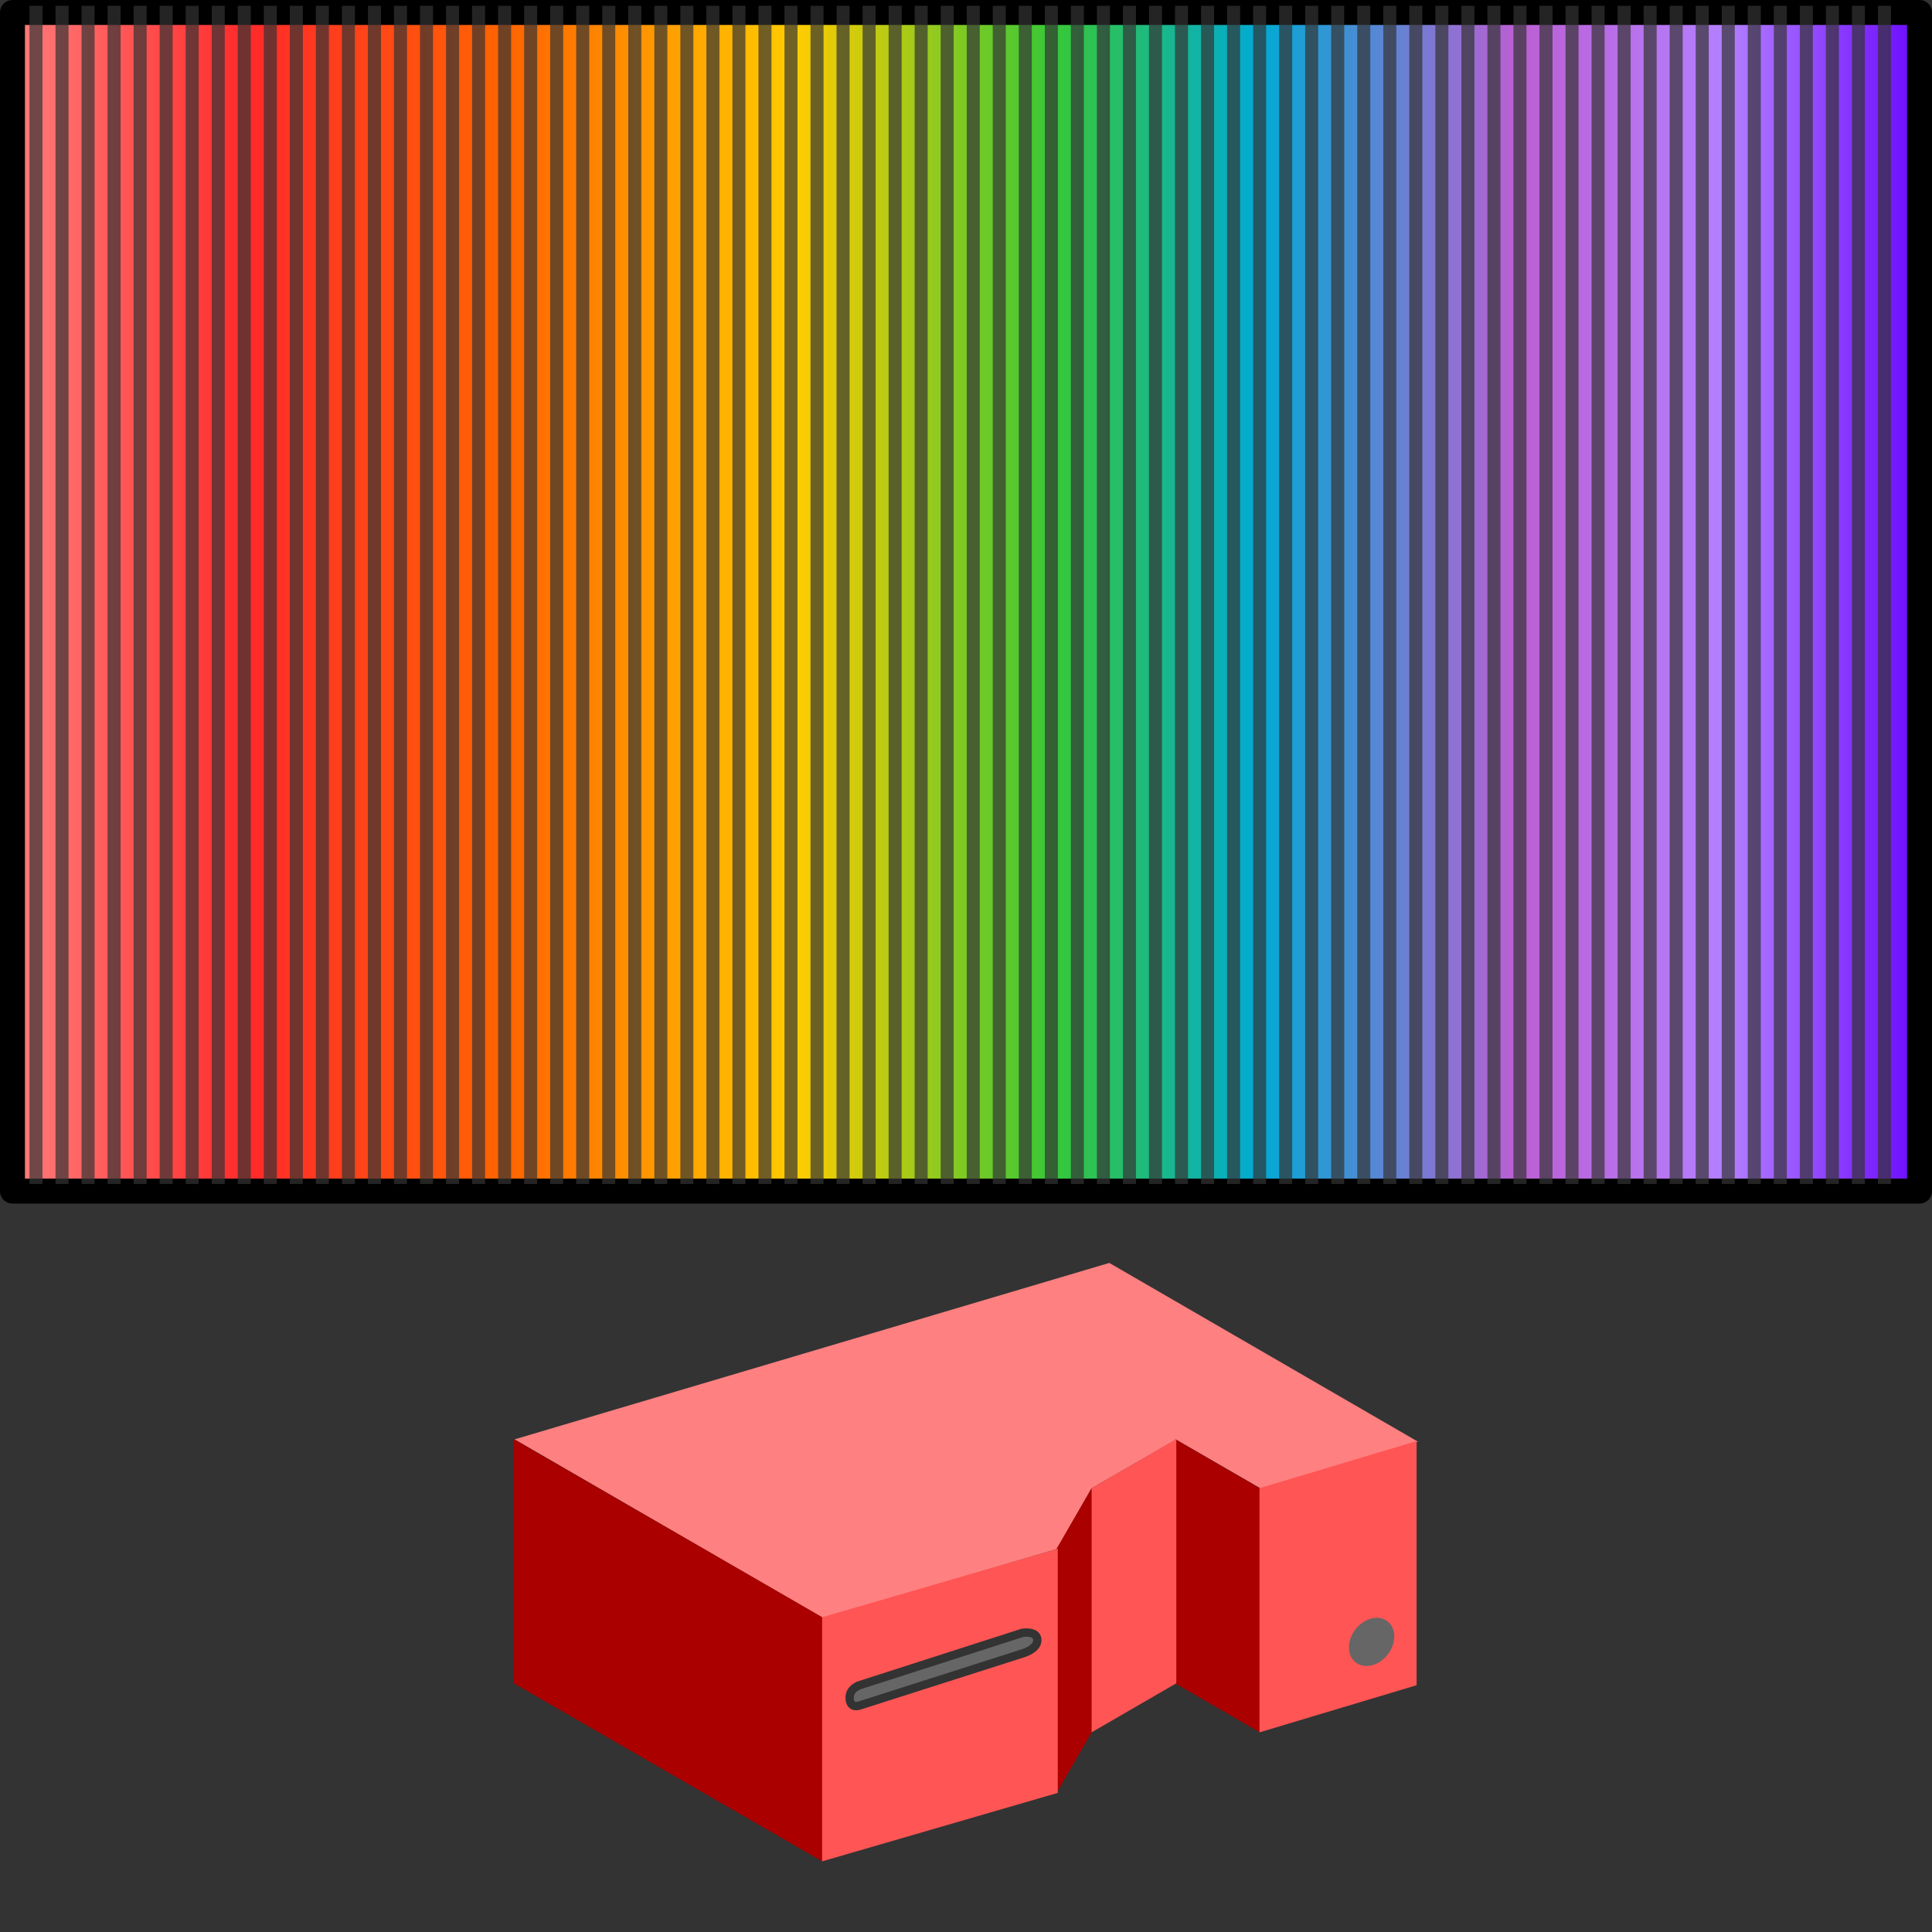 <?xml version="1.0" encoding="UTF-8" standalone="no"?>
<!-- Created with Inkscape (http://www.inkscape.org/) -->

<svg
   xmlns:dc="http://purl.org/dc/elements/1.1/"
   xmlns:cc="http://creativecommons.org/ns#"
   xmlns:rdf="http://www.w3.org/1999/02/22-rdf-syntax-ns#"
   xmlns:svg="http://www.w3.org/2000/svg"
   xmlns="http://www.w3.org/2000/svg"
   xmlns:xlink="http://www.w3.org/1999/xlink"
   xmlns:sodipodi="http://sodipodi.sourceforge.net/DTD/sodipodi-0.dtd"
   xmlns:inkscape="http://www.inkscape.org/namespaces/inkscape"
   width="128"
   height="128"
   viewBox="0 0 120 120"
   id="svg4759"
   version="1.1"
   inkscape:version="0.92.1 r"
   sodipodi:docname="Tech-Grating-Maker.svg">
  <defs
     id="defs4761">
    <marker
       inkscape:stockid="DotM"
       orient="auto"
       refY="0"
       refX="0"
       id="marker69311"
       style="overflow:visible">
      <path
         id="path69309"
         d="m 2.091,0 c 0,1.178 -0.956,2.133 -2.133,2.133 C -1.22,2.133 -2.176,1.178 -2.176,0 c 0,-1.178 0.956,-2.133 2.133,-2.133 C 1.135,-2.133 2.091,-1.178 2.091,0 Z"
         style="fill-rule:evenodd;stroke:#000000;stroke-width:0.427pt"
         inkscape:connector-curvature="0" />
    </marker>
    <linearGradient
       inkscape:collect="always"
       xlink:href="#linearGradient21444"
       id="linearGradient21450"
       x1="856.928"
       y1="-1168.631"
       x2="1005.375"
       y2="-1168.631"
       gradientUnits="userSpaceOnUse"
       gradientTransform="matrix(0.809,0,0,0.809,-438.842,1956.293)" />
    <linearGradient
       inkscape:collect="always"
       id="linearGradient21444">
      <stop
         style="stop-color:#ff8080;stop-opacity:1"
         offset="0"
         id="stop21446" />
      <stop
         id="stop22166"
         offset="0.128"
         style="stop-color:#ff2a2a;stop-opacity:1" />
      <stop
         style="stop-color:#ff6600;stop-opacity:1"
         offset="0.264"
         id="stop22168" />
      <stop
         id="stop22170"
         offset="0.411"
         style="stop-color:#ffcc00;stop-opacity:1" />
      <stop
         style="stop-color:#37c837;stop-opacity:1"
         offset="0.544"
         id="stop22178" />
      <stop
         style="stop-color:#00aad4;stop-opacity:1"
         offset="0.65"
         id="stop22172" />
      <stop
         id="stop22174"
         offset="0.784"
         style="stop-color:#bc5fd3;stop-opacity:1" />
      <stop
         style="stop-color:#b380ff;stop-opacity:1"
         offset="0.892"
         id="stop22176" />
      <stop
         style="stop-color:#6600ff;stop-opacity:1"
         offset="1"
         id="stop21448" />
    </linearGradient>
  </defs>
  <sodipodi:namedview
     id="base"
     pagecolor="#ffffff"
     bordercolor="#666666"
     borderopacity="1.0"
     inkscape:pageopacity="0.0"
     inkscape:pageshadow="2"
     inkscape:zoom="2.2995071"
     inkscape:cx="24.667742"
     inkscape:cy="77.236735"
     inkscape:document-units="px"
     inkscape:current-layer="layer1"
     showgrid="false"
     fit-margin-top="0"
     fit-margin-left="0"
     fit-margin-right="0"
     fit-margin-bottom="0"
     inkscape:window-width="1366"
     inkscape:window-height="708"
     inkscape:window-x="0"
     inkscape:window-y="23"
     inkscape:window-maximized="1"
     showborder="false"
     units="px" />
  <g
     inkscape:label="Layer 1"
     inkscape:groupmode="layer"
     id="layer1"
     transform="translate(-254.301,-973.693)">
    <g
       id="g17844"
       transform="matrix(0.329,0,0,0.329,287.579,976.589)" />
    <g
       id="g17846"
       transform="matrix(0.329,0,0,0.329,287.579,976.589)" />
    <g
       id="g17848"
       transform="matrix(0.329,0,0,0.329,287.579,976.589)" />
    <g
       id="g17850"
       transform="matrix(0.329,0,0,0.329,287.579,976.589)" />
    <g
       id="g17852"
       transform="matrix(0.329,0,0,0.329,287.579,976.589)" />
    <g
       id="g17854"
       transform="matrix(0.329,0,0,0.329,287.579,976.589)" />
    <g
       id="g17856"
       transform="matrix(0.329,0,0,0.329,287.579,976.589)" />
    <g
       id="g17858"
       transform="matrix(0.329,0,0,0.329,287.579,976.589)" />
    <g
       id="g17860"
       transform="matrix(0.329,0,0,0.329,287.579,976.589)" />
    <g
       id="g17862"
       transform="matrix(0.329,0,0,0.329,287.579,976.589)" />
    <g
       id="g17864"
       transform="matrix(0.329,0,0,0.329,287.579,976.589)" />
    <g
       id="g17866"
       transform="matrix(0.329,0,0,0.329,287.579,976.589)" />
    <g
       id="g17868"
       transform="matrix(0.329,0,0,0.329,287.579,976.589)" />
    <g
       id="g17870"
       transform="matrix(0.329,0,0,0.329,287.579,976.589)" />
    <g
       id="g17872"
       transform="matrix(0.329,0,0,0.329,287.579,976.589)" />
    <g
       id="g4516"
       inkscape:export-xdpi="96"
       inkscape:export-ydpi="96">
      <rect
         ry="0"
         rx="0"
         style="opacity:1;fill:#333333;fill-opacity:1;stroke:none;stroke-width:5.433;stroke-linecap:round;stroke-linejoin:round;stroke-miterlimit:4;stroke-dasharray:none;stroke-dashoffset:0;stroke-opacity:1"
         id="rect5453"
         width="120"
         height="120"
         x="254.301"
         y="973.693" />
      <g
         id="g4428">
        <rect
           style="opacity:1;fill:url(#linearGradient21450);fill-opacity:1;fill-rule:nonzero;stroke:#000000;stroke-width:1.549;stroke-linecap:round;stroke-linejoin:round;stroke-miterlimit:4;stroke-dasharray:none;stroke-dashoffset:0;stroke-opacity:1"
           id="rect20944"
           width="118.451"
           height="73.207"
           x="255.075"
           y="974.468"
           rx="0"
           ry="0" />
        <g
           id="g21370"
           transform="matrix(0.758,0,0,0.758,-438.842,1955.519)"
           style="opacity:0.7">
          <path
             inkscape:connector-curvature="0"
             id="path20946"
             d="m 917.386,-1294.811 v 96.544"
             style="fill:none;fill-rule:evenodd;stroke:#333333;stroke-width:1.067px;stroke-linecap:butt;stroke-linejoin:miter;stroke-opacity:1" />
          <path
             style="fill:none;fill-rule:evenodd;stroke:#333333;stroke-width:1.067px;stroke-linecap:butt;stroke-linejoin:miter;stroke-opacity:1"
             d="m 919.519,-1294.811 v 96.544"
             id="path20948"
             inkscape:connector-curvature="0" />
          <path
             inkscape:connector-curvature="0"
             id="path20950"
             d="m 921.652,-1294.811 v 96.544"
             style="fill:none;fill-rule:evenodd;stroke:#333333;stroke-width:1.067px;stroke-linecap:butt;stroke-linejoin:miter;stroke-opacity:1" />
          <path
             style="fill:none;fill-rule:evenodd;stroke:#333333;stroke-width:1.067px;stroke-linecap:butt;stroke-linejoin:miter;stroke-opacity:1"
             d="m 923.786,-1294.811 v 96.544"
             id="path20952"
             inkscape:connector-curvature="0" />
          <path
             inkscape:connector-curvature="0"
             id="path20954"
             d="m 925.919,-1294.811 v 96.544"
             style="fill:none;fill-rule:evenodd;stroke:#333333;stroke-width:1.067px;stroke-linecap:butt;stroke-linejoin:miter;stroke-opacity:1" />
          <path
             style="fill:none;fill-rule:evenodd;stroke:#333333;stroke-width:1.067px;stroke-linecap:butt;stroke-linejoin:miter;stroke-opacity:1"
             d="m 928.052,-1294.811 v 96.544"
             id="path20956"
             inkscape:connector-curvature="0" />
          <path
             style="fill:none;fill-rule:evenodd;stroke:#333333;stroke-width:1.067px;stroke-linecap:butt;stroke-linejoin:miter;stroke-opacity:1"
             d="m 930.186,-1294.811 v 96.544"
             id="path20958"
             inkscape:connector-curvature="0" />
          <path
             inkscape:connector-curvature="0"
             id="path20960"
             d="m 932.319,-1294.811 v 96.544"
             style="fill:none;fill-rule:evenodd;stroke:#333333;stroke-width:1.067px;stroke-linecap:butt;stroke-linejoin:miter;stroke-opacity:1" />
          <path
             style="fill:none;fill-rule:evenodd;stroke:#333333;stroke-width:1.067px;stroke-linecap:butt;stroke-linejoin:miter;stroke-opacity:1"
             d="m 934.452,-1294.811 v 96.544"
             id="path20962"
             inkscape:connector-curvature="0" />
          <path
             inkscape:connector-curvature="0"
             id="path20964"
             d="m 936.586,-1294.811 v 96.544"
             style="fill:none;fill-rule:evenodd;stroke:#333333;stroke-width:1.067px;stroke-linecap:butt;stroke-linejoin:miter;stroke-opacity:1" />
          <path
             style="fill:none;fill-rule:evenodd;stroke:#333333;stroke-width:1.067px;stroke-linecap:butt;stroke-linejoin:miter;stroke-opacity:1"
             d="m 938.719,-1294.811 v 96.544"
             id="path20966"
             inkscape:connector-curvature="0" />
          <path
             inkscape:connector-curvature="0"
             id="path20968"
             d="m 940.852,-1294.811 v 96.544"
             style="fill:none;fill-rule:evenodd;stroke:#333333;stroke-width:1.067px;stroke-linecap:butt;stroke-linejoin:miter;stroke-opacity:1" />
          <path
             style="fill:none;fill-rule:evenodd;stroke:#333333;stroke-width:1.067px;stroke-linecap:butt;stroke-linejoin:miter;stroke-opacity:1"
             d="m 942.986,-1294.811 v 96.544"
             id="path20970"
             inkscape:connector-curvature="0" />
          <path
             inkscape:connector-curvature="0"
             id="path20972"
             d="m 945.119,-1294.811 v 96.544"
             style="fill:none;fill-rule:evenodd;stroke:#333333;stroke-width:1.067px;stroke-linecap:butt;stroke-linejoin:miter;stroke-opacity:1" />
          <path
             style="fill:none;fill-rule:evenodd;stroke:#333333;stroke-width:1.067px;stroke-linecap:butt;stroke-linejoin:miter;stroke-opacity:1"
             d="m 947.252,-1294.811 v 96.544"
             id="path20974"
             inkscape:connector-curvature="0" />
          <path
             inkscape:connector-curvature="0"
             id="path20976"
             d="m 949.386,-1294.811 v 96.544"
             style="fill:none;fill-rule:evenodd;stroke:#333333;stroke-width:1.067px;stroke-linecap:butt;stroke-linejoin:miter;stroke-opacity:1" />
          <path
             style="fill:none;fill-rule:evenodd;stroke:#333333;stroke-width:1.067px;stroke-linecap:butt;stroke-linejoin:miter;stroke-opacity:1"
             d="m 951.519,-1294.811 v 96.544"
             id="path20978"
             inkscape:connector-curvature="0" />
          <path
             inkscape:connector-curvature="0"
             id="path20980"
             d="m 953.652,-1294.811 v 96.544"
             style="fill:none;fill-rule:evenodd;stroke:#333333;stroke-width:1.067px;stroke-linecap:butt;stroke-linejoin:miter;stroke-opacity:1" />
          <path
             inkscape:connector-curvature="0"
             id="path20982"
             d="m 955.786,-1294.811 v 96.544"
             style="fill:none;fill-rule:evenodd;stroke:#333333;stroke-width:1.067px;stroke-linecap:butt;stroke-linejoin:miter;stroke-opacity:1" />
          <path
             style="fill:none;fill-rule:evenodd;stroke:#333333;stroke-width:1.067px;stroke-linecap:butt;stroke-linejoin:miter;stroke-opacity:1"
             d="m 957.919,-1294.811 v 96.544"
             id="path20984"
             inkscape:connector-curvature="0" />
          <path
             inkscape:connector-curvature="0"
             id="path20986"
             d="m 960.052,-1294.811 v 96.544"
             style="fill:none;fill-rule:evenodd;stroke:#333333;stroke-width:1.067px;stroke-linecap:butt;stroke-linejoin:miter;stroke-opacity:1" />
          <path
             style="fill:none;fill-rule:evenodd;stroke:#333333;stroke-width:1.067px;stroke-linecap:butt;stroke-linejoin:miter;stroke-opacity:1"
             d="m 962.186,-1294.811 v 96.544"
             id="path20988"
             inkscape:connector-curvature="0" />
          <path
             inkscape:connector-curvature="0"
             id="path20990"
             d="m 964.319,-1294.811 v 96.544"
             style="fill:none;fill-rule:evenodd;stroke:#333333;stroke-width:1.067px;stroke-linecap:butt;stroke-linejoin:miter;stroke-opacity:1" />
          <path
             style="fill:none;fill-rule:evenodd;stroke:#333333;stroke-width:1.067px;stroke-linecap:butt;stroke-linejoin:miter;stroke-opacity:1"
             d="m 966.452,-1294.811 v 96.544"
             id="path20992"
             inkscape:connector-curvature="0" />
          <path
             style="fill:none;fill-rule:evenodd;stroke:#333333;stroke-width:1.067px;stroke-linecap:butt;stroke-linejoin:miter;stroke-opacity:1"
             d="m 968.586,-1294.811 v 96.544"
             id="path20994"
             inkscape:connector-curvature="0" />
          <path
             inkscape:connector-curvature="0"
             id="path20996"
             d="m 970.719,-1294.811 v 96.544"
             style="fill:none;fill-rule:evenodd;stroke:#333333;stroke-width:1.067px;stroke-linecap:butt;stroke-linejoin:miter;stroke-opacity:1" />
          <path
             style="fill:none;fill-rule:evenodd;stroke:#333333;stroke-width:1.067px;stroke-linecap:butt;stroke-linejoin:miter;stroke-opacity:1"
             d="m 972.852,-1294.811 v 96.544"
             id="path20998"
             inkscape:connector-curvature="0" />
          <path
             inkscape:connector-curvature="0"
             id="path21000"
             d="m 974.986,-1294.811 v 96.544"
             style="fill:none;fill-rule:evenodd;stroke:#333333;stroke-width:1.067px;stroke-linecap:butt;stroke-linejoin:miter;stroke-opacity:1" />
          <path
             style="fill:none;fill-rule:evenodd;stroke:#333333;stroke-width:1.067px;stroke-linecap:butt;stroke-linejoin:miter;stroke-opacity:1"
             d="m 977.119,-1294.811 v 96.544"
             id="path21002"
             inkscape:connector-curvature="0" />
          <path
             inkscape:connector-curvature="0"
             id="path21004"
             d="m 979.252,-1294.811 v 96.544"
             style="fill:none;fill-rule:evenodd;stroke:#333333;stroke-width:1.067px;stroke-linecap:butt;stroke-linejoin:miter;stroke-opacity:1" />
          <path
             inkscape:connector-curvature="0"
             id="path21006"
             d="m 981.386,-1294.811 v 96.544"
             style="fill:none;fill-rule:evenodd;stroke:#333333;stroke-width:1.067px;stroke-linecap:butt;stroke-linejoin:miter;stroke-opacity:1" />
          <path
             style="fill:none;fill-rule:evenodd;stroke:#333333;stroke-width:1.067px;stroke-linecap:butt;stroke-linejoin:miter;stroke-opacity:1"
             d="m 983.519,-1294.811 v 96.544"
             id="path21008"
             inkscape:connector-curvature="0" />
          <path
             inkscape:connector-curvature="0"
             id="path21010"
             d="m 985.652,-1294.811 v 96.544"
             style="fill:none;fill-rule:evenodd;stroke:#333333;stroke-width:1.067px;stroke-linecap:butt;stroke-linejoin:miter;stroke-opacity:1" />
          <path
             style="fill:none;fill-rule:evenodd;stroke:#333333;stroke-width:1.067px;stroke-linecap:butt;stroke-linejoin:miter;stroke-opacity:1"
             d="m 987.786,-1294.811 v 96.544"
             id="path21012"
             inkscape:connector-curvature="0" />
          <path
             inkscape:connector-curvature="0"
             id="path21014"
             d="m 989.919,-1294.811 v 96.544"
             style="fill:none;fill-rule:evenodd;stroke:#333333;stroke-width:1.067px;stroke-linecap:butt;stroke-linejoin:miter;stroke-opacity:1" />
          <path
             style="fill:none;fill-rule:evenodd;stroke:#333333;stroke-width:1.067px;stroke-linecap:butt;stroke-linejoin:miter;stroke-opacity:1"
             d="m 992.052,-1294.811 v 96.544"
             id="path21016"
             inkscape:connector-curvature="0" />
          <path
             inkscape:connector-curvature="0"
             id="path21018"
             d="m 994.186,-1294.811 v 96.544"
             style="fill:none;fill-rule:evenodd;stroke:#333333;stroke-width:1.067px;stroke-linecap:butt;stroke-linejoin:miter;stroke-opacity:1" />
          <path
             style="fill:none;fill-rule:evenodd;stroke:#333333;stroke-width:1.067px;stroke-linecap:butt;stroke-linejoin:miter;stroke-opacity:1"
             d="m 996.319,-1294.811 v 96.544"
             id="path21020"
             inkscape:connector-curvature="0" />
          <path
             inkscape:connector-curvature="0"
             id="path21022"
             d="m 998.452,-1294.811 v 96.544"
             style="fill:none;fill-rule:evenodd;stroke:#333333;stroke-width:1.067px;stroke-linecap:butt;stroke-linejoin:miter;stroke-opacity:1" />
          <path
             style="fill:none;fill-rule:evenodd;stroke:#333333;stroke-width:1.067px;stroke-linecap:butt;stroke-linejoin:miter;stroke-opacity:1"
             d="m 1000.586,-1294.811 v 96.544"
             id="path21024"
             inkscape:connector-curvature="0" />
          <path
             inkscape:connector-curvature="0"
             id="path21026"
             d="m 1002.719,-1294.811 v 96.544"
             style="fill:none;fill-rule:evenodd;stroke:#333333;stroke-width:1.067px;stroke-linecap:butt;stroke-linejoin:miter;stroke-opacity:1" />
          <path
             style="fill:none;fill-rule:evenodd;stroke:#333333;stroke-width:1.067px;stroke-linecap:butt;stroke-linejoin:miter;stroke-opacity:1"
             d="m 1004.852,-1294.811 v 96.544"
             id="path21028"
             inkscape:connector-curvature="0" />
          <path
             style="fill:none;fill-rule:evenodd;stroke:#333333;stroke-width:1.067px;stroke-linecap:butt;stroke-linejoin:miter;stroke-opacity:1"
             d="m 1006.986,-1294.811 v 96.544"
             id="path21030"
             inkscape:connector-curvature="0" />
          <path
             inkscape:connector-curvature="0"
             id="path21032"
             d="m 1009.119,-1294.811 v 96.544"
             style="fill:none;fill-rule:evenodd;stroke:#333333;stroke-width:1.067px;stroke-linecap:butt;stroke-linejoin:miter;stroke-opacity:1" />
          <path
             style="fill:none;fill-rule:evenodd;stroke:#333333;stroke-width:1.067px;stroke-linecap:butt;stroke-linejoin:miter;stroke-opacity:1"
             d="m 1011.252,-1294.811 v 96.544"
             id="path21034"
             inkscape:connector-curvature="0" />
          <path
             inkscape:connector-curvature="0"
             id="path21036"
             d="m 1013.386,-1294.811 v 96.544"
             style="fill:none;fill-rule:evenodd;stroke:#333333;stroke-width:1.067px;stroke-linecap:butt;stroke-linejoin:miter;stroke-opacity:1" />
          <path
             style="fill:none;fill-rule:evenodd;stroke:#333333;stroke-width:1.067px;stroke-linecap:butt;stroke-linejoin:miter;stroke-opacity:1"
             d="m 1015.519,-1294.811 v 96.544"
             id="path21038"
             inkscape:connector-curvature="0" />
          <path
             inkscape:connector-curvature="0"
             id="path21040"
             d="m 1017.652,-1294.811 v 96.544"
             style="fill:none;fill-rule:evenodd;stroke:#333333;stroke-width:1.067px;stroke-linecap:butt;stroke-linejoin:miter;stroke-opacity:1" />
          <path
             style="fill:none;fill-rule:evenodd;stroke:#333333;stroke-width:1.067px;stroke-linecap:butt;stroke-linejoin:miter;stroke-opacity:1"
             d="m 1019.786,-1294.811 v 96.544"
             id="path21042"
             inkscape:connector-curvature="0" />
          <path
             inkscape:connector-curvature="0"
             id="path21044"
             d="m 1021.919,-1294.811 v 96.544"
             style="fill:none;fill-rule:evenodd;stroke:#333333;stroke-width:1.067px;stroke-linecap:butt;stroke-linejoin:miter;stroke-opacity:1" />
          <path
             style="fill:none;fill-rule:evenodd;stroke:#333333;stroke-width:1.067px;stroke-linecap:butt;stroke-linejoin:miter;stroke-opacity:1"
             d="m 1024.052,-1294.811 v 96.544"
             id="path21046"
             inkscape:connector-curvature="0" />
          <path
             inkscape:connector-curvature="0"
             id="path21048"
             d="m 1026.186,-1294.811 v 96.544"
             style="fill:none;fill-rule:evenodd;stroke:#333333;stroke-width:1.067px;stroke-linecap:butt;stroke-linejoin:miter;stroke-opacity:1" />
          <path
             style="fill:none;fill-rule:evenodd;stroke:#333333;stroke-width:1.067px;stroke-linecap:butt;stroke-linejoin:miter;stroke-opacity:1"
             d="m 1028.319,-1294.811 v 96.544"
             id="path21050"
             inkscape:connector-curvature="0" />
          <path
             inkscape:connector-curvature="0"
             id="path21052"
             d="m 1030.452,-1294.811 v 96.544"
             style="fill:none;fill-rule:evenodd;stroke:#333333;stroke-width:1.067px;stroke-linecap:butt;stroke-linejoin:miter;stroke-opacity:1" />
          <path
             inkscape:connector-curvature="0"
             id="path21054"
             d="m 1032.586,-1294.811 v 96.544"
             style="fill:none;fill-rule:evenodd;stroke:#333333;stroke-width:1.067px;stroke-linecap:butt;stroke-linejoin:miter;stroke-opacity:1" />
          <path
             style="fill:none;fill-rule:evenodd;stroke:#333333;stroke-width:1.067px;stroke-linecap:butt;stroke-linejoin:miter;stroke-opacity:1"
             d="m 1034.719,-1294.811 v 96.544"
             id="path21056"
             inkscape:connector-curvature="0" />
          <path
             inkscape:connector-curvature="0"
             id="path21058"
             d="m 1036.852,-1294.811 v 96.544"
             style="fill:none;fill-rule:evenodd;stroke:#333333;stroke-width:1.067px;stroke-linecap:butt;stroke-linejoin:miter;stroke-opacity:1" />
          <path
             style="fill:none;fill-rule:evenodd;stroke:#333333;stroke-width:1.067px;stroke-linecap:butt;stroke-linejoin:miter;stroke-opacity:1"
             d="m 1038.986,-1294.811 v 96.544"
             id="path21060"
             inkscape:connector-curvature="0" />
          <path
             inkscape:connector-curvature="0"
             id="path21062"
             d="m 1041.119,-1294.811 v 96.544"
             style="fill:none;fill-rule:evenodd;stroke:#333333;stroke-width:1.067px;stroke-linecap:butt;stroke-linejoin:miter;stroke-opacity:1" />
          <path
             style="fill:none;fill-rule:evenodd;stroke:#333333;stroke-width:1.067px;stroke-linecap:butt;stroke-linejoin:miter;stroke-opacity:1"
             d="m 1043.252,-1294.811 v 96.544"
             id="path21064"
             inkscape:connector-curvature="0" />
          <path
             inkscape:connector-curvature="0"
             id="path21066"
             d="m 1045.386,-1294.811 v 96.544"
             style="fill:none;fill-rule:evenodd;stroke:#333333;stroke-width:1.067px;stroke-linecap:butt;stroke-linejoin:miter;stroke-opacity:1" />
          <path
             style="fill:none;fill-rule:evenodd;stroke:#333333;stroke-width:1.067px;stroke-linecap:butt;stroke-linejoin:miter;stroke-opacity:1"
             d="m 1047.519,-1294.811 v 96.544"
             id="path21068"
             inkscape:connector-curvature="0" />
          <path
             inkscape:connector-curvature="0"
             id="path21070"
             d="m 1049.652,-1294.811 v 96.544"
             style="fill:none;fill-rule:evenodd;stroke:#333333;stroke-width:1.067px;stroke-linecap:butt;stroke-linejoin:miter;stroke-opacity:1" />
          <path
             style="fill:none;fill-rule:evenodd;stroke:#333333;stroke-width:1.067px;stroke-linecap:butt;stroke-linejoin:miter;stroke-opacity:1"
             d="m 1051.786,-1294.811 v 96.544"
             id="path21072"
             inkscape:connector-curvature="0" />
          <path
             inkscape:connector-curvature="0"
             id="path21074"
             d="m 1053.919,-1294.811 v 96.544"
             style="fill:none;fill-rule:evenodd;stroke:#333333;stroke-width:1.067px;stroke-linecap:butt;stroke-linejoin:miter;stroke-opacity:1" />
          <path
             style="fill:none;fill-rule:evenodd;stroke:#333333;stroke-width:1.067px;stroke-linecap:butt;stroke-linejoin:miter;stroke-opacity:1"
             d="m 1056.052,-1294.811 v 96.544"
             id="path21076"
             inkscape:connector-curvature="0" />
          <path
             style="fill:none;fill-rule:evenodd;stroke:#333333;stroke-width:1.067px;stroke-linecap:butt;stroke-linejoin:miter;stroke-opacity:1"
             d="m 1058.186,-1294.811 v 96.544"
             id="path21078"
             inkscape:connector-curvature="0" />
          <path
             inkscape:connector-curvature="0"
             id="path21080"
             d="m 1060.319,-1294.811 v 96.544"
             style="fill:none;fill-rule:evenodd;stroke:#333333;stroke-width:1.067px;stroke-linecap:butt;stroke-linejoin:miter;stroke-opacity:1" />
          <path
             style="fill:none;fill-rule:evenodd;stroke:#333333;stroke-width:1.067px;stroke-linecap:butt;stroke-linejoin:miter;stroke-opacity:1"
             d="m 1062.452,-1294.811 v 96.544"
             id="path21082"
             inkscape:connector-curvature="0" />
          <path
             inkscape:connector-curvature="0"
             id="path21084"
             d="m 1064.586,-1294.811 v 96.544"
             style="fill:none;fill-rule:evenodd;stroke:#333333;stroke-width:1.067px;stroke-linecap:butt;stroke-linejoin:miter;stroke-opacity:1" />
          <path
             style="fill:none;fill-rule:evenodd;stroke:#333333;stroke-width:1.067px;stroke-linecap:butt;stroke-linejoin:miter;stroke-opacity:1"
             d="m 1066.719,-1294.811 v 96.544"
             id="path21086"
             inkscape:connector-curvature="0" />
          <path
             inkscape:connector-curvature="0"
             id="path21138"
             d="m 1068.852,-1294.811 v 96.544"
             style="fill:none;fill-rule:evenodd;stroke:#333333;stroke-width:1.067px;stroke-linecap:butt;stroke-linejoin:miter;stroke-opacity:1" />
        </g>
      </g>
      <g
         transform="matrix(-1.756,0,0,1.756,491.863,749.303)"
         id="g84268">
        <path
           style="opacity:1;fill:#ff8080;fill-opacity:1;fill-rule:nonzero;stroke:none;stroke-width:0.599;stroke-linecap:round;stroke-linejoin:round;stroke-miterlimit:4;stroke-dasharray:none;stroke-dashoffset:0;stroke-opacity:1"
           d="m 117.083,178.696 -21.035,-6.24 -10.916,6.322 5.565,1.654 2.99,-1.728 2.992,1.725 1.222,2.145 8.265,2.444 z"
           id="rect16767"
           inkscape:connector-curvature="0"
           sodipodi:nodetypes="ccccccccc" />
        <rect
           y="246.307"
           x="-135.234"
           height="8.635"
           width="12.596"
           id="rect20643"
           style="opacity:1;fill:#aa0000;fill-opacity:1;fill-rule:nonzero;stroke:none;stroke-width:0.703;stroke-linecap:round;stroke-linejoin:round;stroke-miterlimit:4;stroke-dasharray:none;stroke-dashoffset:0;stroke-opacity:1"
           transform="matrix(-0.866,0.5,0,1,0,0)" />
        <path
           style="opacity:1;fill:#aa0000;fill-opacity:1;fill-rule:nonzero;stroke:none;stroke-width:0.654;stroke-linecap:round;stroke-linejoin:round;stroke-miterlimit:4;stroke-dasharray:none;stroke-dashoffset:0;stroke-opacity:1"
           d="m 93.721,178.69 -3.001,1.738 v 8.635 l 3.001,-1.738 z"
           id="rect20648"
           inkscape:connector-curvature="0"
           sodipodi:nodetypes="ccccc" />
        <path
           sodipodi:nodetypes="ccccc"
           inkscape:connector-curvature="0"
           id="path20651"
           d="m 93.679,178.69 3.001,1.738 v 8.635 l -3.001,-1.738 z"
           style="opacity:1;fill:#ff5555;fill-opacity:1;fill-rule:nonzero;stroke:none;stroke-width:0.703;stroke-linecap:round;stroke-linejoin:round;stroke-miterlimit:4;stroke-dasharray:none;stroke-dashoffset:0;stroke-opacity:1" />
        <path
           sodipodi:nodetypes="ccccc"
           inkscape:connector-curvature="0"
           id="path20653"
           d="m 96.68,180.439 1.226,2.115 v 8.635 l -1.226,-2.115 z"
           style="opacity:1;fill:#aa0000;fill-opacity:1;fill-rule:nonzero;stroke:none;stroke-width:0.703;stroke-linecap:round;stroke-linejoin:round;stroke-miterlimit:4;stroke-dasharray:none;stroke-dashoffset:0;stroke-opacity:1" />
        <path
           style="opacity:1;fill:#ff5555;fill-opacity:1;fill-rule:nonzero;stroke:none;stroke-width:0.654;stroke-linecap:round;stroke-linejoin:round;stroke-miterlimit:4;stroke-dasharray:none;stroke-dashoffset:0;stroke-opacity:1"
           d="m 97.871,182.566 8.336,2.422 v 8.635 l -8.336,-2.422 z"
           id="rect20655"
           inkscape:connector-curvature="0"
           sodipodi:nodetypes="ccccc" />
        <path
           sodipodi:nodetypes="ccccc"
           inkscape:connector-curvature="0"
           id="path20658"
           d="m 85.179,178.758 5.557,1.667 v 8.635 l -5.557,-1.667 z"
           style="opacity:1;fill:#ff5555;fill-opacity:1;fill-rule:nonzero;stroke:none;stroke-width:0.703;stroke-linecap:round;stroke-linejoin:round;stroke-miterlimit:4;stroke-dasharray:none;stroke-dashoffset:0;stroke-opacity:1" />
        <path
           sodipodi:nodetypes="ccsccsc"
           inkscape:connector-curvature="0"
           id="path84255"
           d="m 99.124,185.541 5.73,1.843 c 0,0 0.378,0.1 0.378,0.448 0,0.431 -0.378,0.27 -0.378,0.27 l -5.73,-1.831 c 0,0 -0.529,-0.141 -0.529,-0.471 0,-0.349 0.529,-0.259 0.529,-0.259 z"
           style="opacity:1;fill:#666666;fill-opacity:1;fill-rule:nonzero;stroke:#333333;stroke-width:0.296;stroke-linecap:round;stroke-linejoin:round;stroke-miterlimit:4;stroke-dasharray:none;stroke-dashoffset:0;stroke-opacity:1" />
        <ellipse
           style="fill:#666666;fill-opacity:1;stroke:none;stroke-width:0.215;stroke-linecap:round;stroke-linejoin:round;stroke-miterlimit:4;stroke-dasharray:0.43, 0.43;stroke-dashoffset:0;stroke-opacity:1"
           id="path84257"
           cx="89.27"
           cy="164.972"
           rx="0.825"
           ry="0.83"
           transform="matrix(0.972,0.234,0,1,0,0)" />
      </g>
    </g>
  </g>
</svg>
